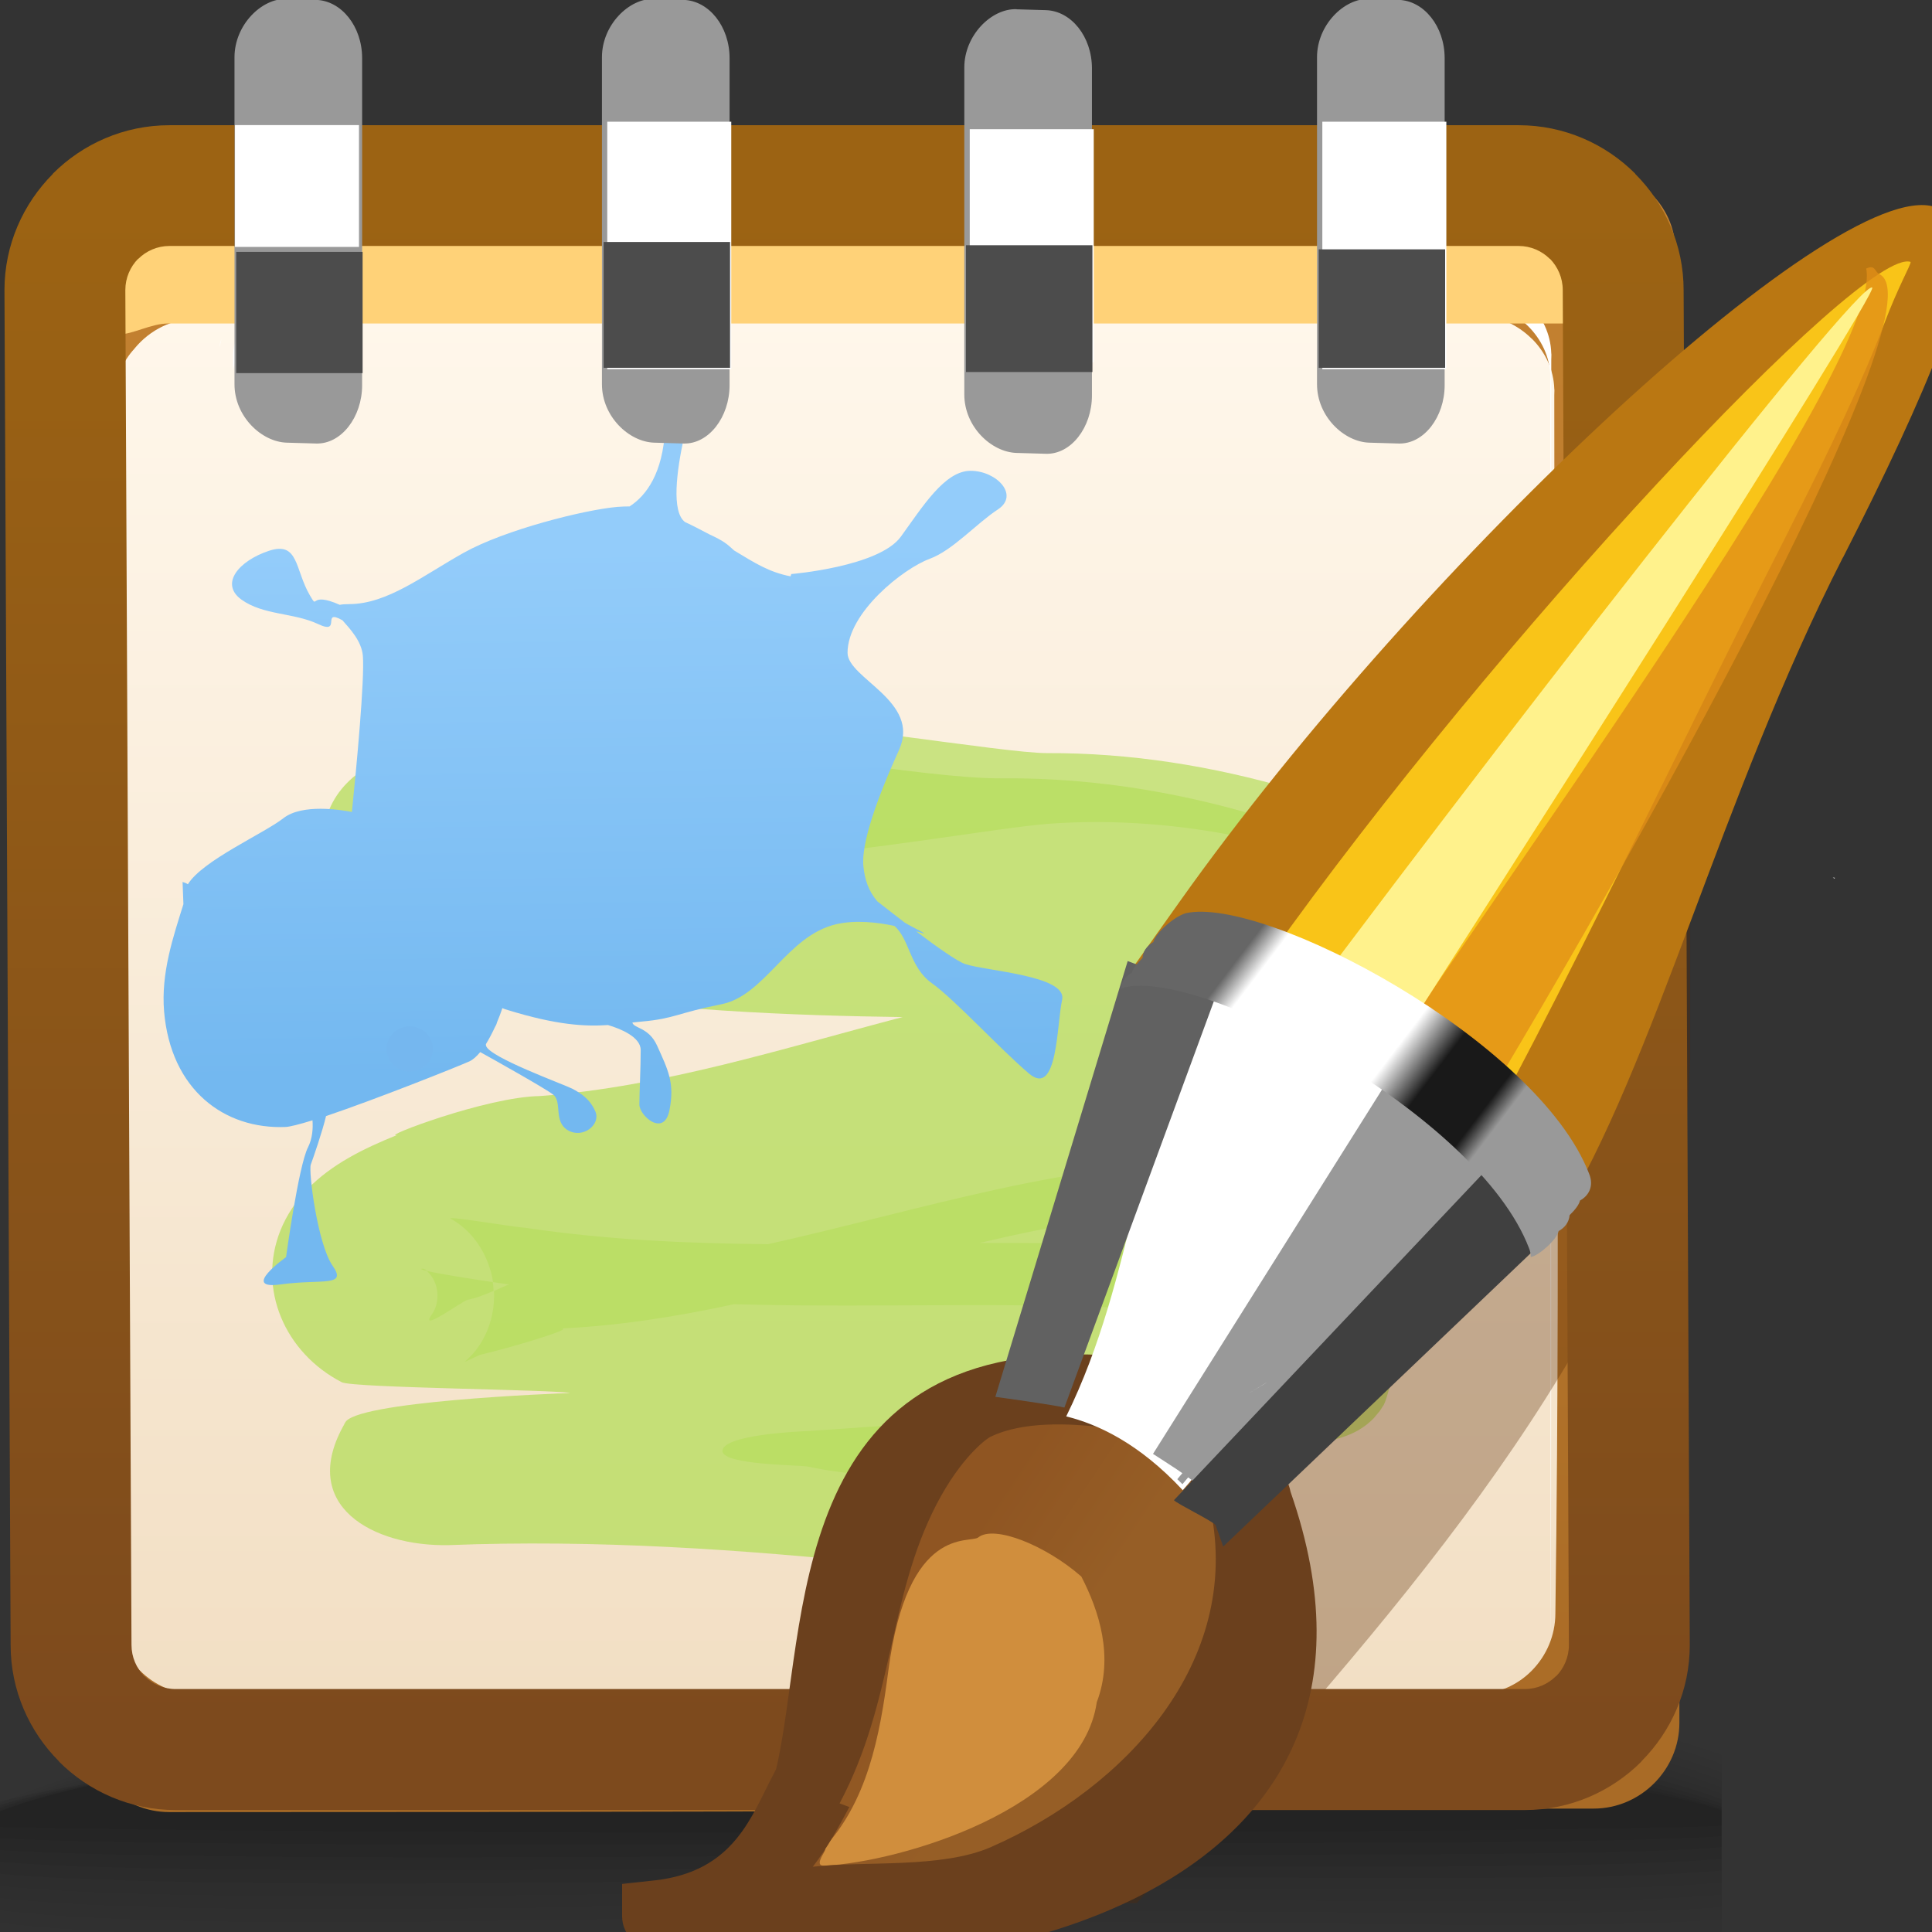 <?xml version="1.0" encoding="UTF-8" standalone="no"?>
<!-- Creator: CorelDRAW -->

<svg
   xmlns:dc="http://purl.org/dc/elements/1.1/"
   xmlns:cc="http://creativecommons.org/ns#"
   xmlns:rdf="http://www.w3.org/1999/02/22-rdf-syntax-ns#"
   xmlns:svg="http://www.w3.org/2000/svg"
   xmlns="http://www.w3.org/2000/svg"
   xmlns:xlink="http://www.w3.org/1999/xlink"
   xmlns:sodipodi="http://sodipodi.sourceforge.net/DTD/sodipodi-0.dtd"
   xmlns:inkscape="http://www.inkscape.org/namespaces/inkscape"
   xml:space="preserve"
   width="16px"
   height="16px"
   style="shape-rendering:geometricPrecision; text-rendering:geometricPrecision; image-rendering:optimizeQuality; fill-rule:evenodd; clip-rule:evenodd"
   viewBox="0 0 16 16"
   id="svg2"
   version="1.1"
   inkscape:version="0.48.1 r9760"
   sodipodi:docname="kolourpaint.svg"><rect x="0" y="0" width="16" height="16" fill="#333333" stroke="none"/><sodipodi:namedview
   pagecolor="#ffffff"
   bordercolor="#666666"
   borderopacity="1"
   objecttolerance="10"
   gridtolerance="10"
   guidetolerance="10"
   inkscape:pageopacity="0"
   inkscape:pageshadow="2"
   inkscape:window-width="640"
   inkscape:window-height="480"
   id="namedview171"
   showgrid="false"
   inkscape:zoom="18.875"
   inkscape:cx="8"
   inkscape:cy="8"
   inkscape:window-x="0"
   inkscape:window-y="24"
   inkscape:window-maximized="0"
   inkscape:current-layer="svg2" />
 <defs
   id="defs4">
  <style
   type="text/css"
   id="style6">
   
    .fil48 {fill:#4C4C4C}
    .fil43 {fill:#999999}
    .fil16 {fill:white}
    .fil21 {fill:#75B7EF}
    .fil36 {fill:#AD732B}
    .fil31 {fill:#F9C418}
    .fil35 {fill:white;fill-rule:nonzero}
    .fil39 {fill:#6B401D;fill-rule:nonzero}
    .fil32 {fill:#BA7712;fill-rule:nonzero}
    .fil42 {fill:#D9D2C1;fill-rule:nonzero}
    .fil22 {fill:#FFD278;fill-rule:nonzero}
    .fil46 {fill:#404040;fill-rule:nonzero}
    .fil45 {fill:#616161;fill-rule:nonzero}
    .fil0 {fill:black;fill-opacity:0}
    .fil24 {fill:#C4DEFF;fill-opacity:0}
    .fil1 {fill:black;fill-opacity:0.004}
    .fil2 {fill:black;fill-opacity:0.008}
    .fil3 {fill:black;fill-opacity:0.016}
    .fil4 {fill:black;fill-opacity:0.02}
    .fil5 {fill:black;fill-opacity:0.024}
    .fil6 {fill:black;fill-opacity:0.027}
    .fil7 {fill:black;fill-opacity:0.031}
    .fil25 {fill:#C4DEFF;fill-opacity:0.035}
    .fil8 {fill:black;fill-opacity:0.035}
    .fil9 {fill:black;fill-opacity:0.043}
    .fil10 {fill:black;fill-opacity:0.047}
    .fil11 {fill:black;fill-opacity:0.051}
    .fil12 {fill:black;fill-opacity:0.055}
    .fil13 {fill:black;fill-opacity:0.059}
    .fil26 {fill:#C4DEFF;fill-opacity:0.075}
    .fil27 {fill:#C4DEFF;fill-opacity:0.11}
    .fil28 {fill:#C4DEFF;fill-opacity:0.145}
    .fil29 {fill:#C4DEFF;fill-opacity:0.184}
    .fil30 {fill:#C4DEFF;fill-opacity:0.22}
    .fil20 {fill:#592A06;fill-opacity:0.322}
    .fil37 {fill:#FCB156;fill-opacity:0.439}
    .fil17 {fill:#B7DD5F;fill-opacity:0.722}
    .fil18 {fill:#B7DD5F;fill-opacity:0.78}
    .fil33 {fill:#E08F17;fill-opacity:0.78}
    .fil15 {fill:url(#id0)}
    .fil14 {fill:url(#id1)}
    .fil34 {fill:url(#id2)}
    .fil47 {fill:url(#id3)}
    .fil19 {fill:url(#id4)}
    .fil40 {fill:url(#id5)}
    .fil41 {fill:url(#id6)}
    .fil44 {fill:url(#id7)}
    .fil23 {fill:url(#id8);fill-rule:nonzero}
    .fil38 {fill:url(#id9)}
   
  </style>
  <linearGradient
   id="id0"
   gradientUnits="userSpaceOnUse"
   x1="6.89"
   y1="2.607"
   x2="6.89"
   y2="14.03">
   <stop
   offset="0"
   style="stop-color:#FFF7EB"
   id="stop9" />
   <stop
   offset="1"
   style="stop-color:#F2DFC4"
   id="stop11" />
  </linearGradient>
  <linearGradient
   id="id1"
   gradientUnits="userSpaceOnUse"
   x1="7.212"
   y1="14.677"
   x2="7.387"
   y2="1.71">
   <stop
   offset="0"
   style="stop-color:#A96B26"
   id="stop14" />
   <stop
   offset="1"
   style="stop-color:#C48231"
   id="stop16" />
  </linearGradient>
  <linearGradient
   id="id2"
   gradientUnits="userSpaceOnUse"
   x1="16.423"
   y1="1.539"
   x2="11.015"
   y2="9.336">
   <stop
   offset="0"
   style="stop-color:#FFF28C"
   id="stop19" />
   <stop
   offset="1"
   style="stop-color:#FFF28C"
   id="stop21" />
  </linearGradient>
  <linearGradient
   id="id3"
   gradientUnits="userSpaceOnUse"
   x1="10.146"
   y1="8.076"
   x2="12.344"
   y2="9.748">
   <stop
   offset="0"
   style="stop-color:#666666"
   id="stop24" />
   <stop
   offset="0.078"
   style="stop-color:white"
   id="stop26" />
   <stop
   offset="0.541"
   style="stop-color:white"
   id="stop28" />
   <stop
   offset="0.678"
   style="stop-color:#191919"
   id="stop30" />
   <stop
   offset="0.859"
   style="stop-color:#191919"
   id="stop32" />
   <stop
   offset="0.922"
   style="stop-color:#999999"
   id="stop34" />
   <stop
   offset="1"
   style="stop-color:#999999"
   id="stop36" />
  </linearGradient>
  <linearGradient
   id="id4"
   gradientUnits="userSpaceOnUse"
   x1="5.055"
   y1="4.552"
   x2="5.118"
   y2="8.89">
   <stop
   offset="0"
   style="stop-color:#93CCFA"
   id="stop39" />
   <stop
   offset="1"
   style="stop-color:#73B8F0"
   id="stop41" />
  </linearGradient>
  <linearGradient
   id="id5"
   gradientUnits="userSpaceOnUse"
   x1="10.972"
   y1="10.914"
   x2="10.981"
   y2="10.89">
   <stop
   offset="0"
   style="stop-color:white"
   id="stop44" />
   <stop
   offset="1"
   style="stop-color:#999999"
   id="stop46" />
  </linearGradient>
  <linearGradient
   id="id6"
   gradientUnits="userSpaceOnUse"
   xlink:href="#id5"
   x1="12.081"
   y1="9.878"
   x2="12.089"
   y2="9.853">
  </linearGradient>
  <linearGradient
   id="id7"
   gradientUnits="userSpaceOnUse"
   xlink:href="#id5"
   x1="10.479"
   y1="11.464"
   x2="10.487"
   y2="11.442">
  </linearGradient>
  <linearGradient
   id="id8"
   gradientUnits="userSpaceOnUse"
   x1="7.015"
   y1="1.734"
   x2="7.015"
   y2="14.291">
   <stop
   offset="0"
   style="stop-color:#9C6313"
   id="stop51" />
   <stop
   offset="1"
   style="stop-color:#7D4A1D"
   id="stop53" />
  </linearGradient>
  <linearGradient
   id="id9"
   gradientUnits="userSpaceOnUse"
   x1="6.903"
   y1="14.396"
   x2="7.88"
   y2="15.047">
   <stop
   offset="0"
   style="stop-color:#8F5522"
   id="stop56" />
   <stop
   offset="1"
   style="stop-color:#965E26"
   id="stop58" />
  </linearGradient>
 </defs>
 <g
   id="Слой_x0020_1">
  <g
   id="_43872536">
   <path
   id="_44271008"
   class="fil0"
   d="M7.055 13.83c3.795,-0.162 5.969,0.065 7.202,0.46l0 1.75 -14.277 0 0 -1.209c0.965,-0.439 2.959,-0.825 7.075,-1.001z" />
   <g
   id="g64">
    <path
   id="_44255656"
   class="fil1"
   d="M7.04 13.868c3.819,-0.158 5.998,0.092 7.217,0.504l0 1.668 -14.277 0 0 -1.168c0.953,-0.442 2.941,-0.835 7.06,-1.005z" />
    <path
   id="_44254856"
   class="fil2"
   d="M7.025 13.906c3.833,-0.152 6.025,0.12 7.232,0.547l0 1.587 -14.277 0 0 -1.13c0.946,-0.442 2.937,-0.842 7.045,-1.005z" />
    <path
   id="_27953200"
   class="fil3"
   d="M7.01 13.945c3.838,-0.145 6.051,0.149 7.247,0.588l0 1.508 -14.277 0 0 -1.097c0.945,-0.441 2.949,-0.845 7.03,-0.999z" />
    <path
   id="_44185344"
   class="fil4"
   d="M6.995 13.983c3.829,-0.137 6.073,0.178 7.262,0.625l0 1.389c-1.462,0.111 -4.167,-0.041 -7.016,0.042l-0.079 0.002 -7.052 0 -0.13 -0.016 0 -1.054c0.947,-0.437 2.978,-0.843 7.015,-0.987z" />
    <path
   id="_44927488"
   class="fil5"
   d="M6.98 14.021c3.807,-0.127 6.096,0.207 7.277,0.658l0 1.215c-1.425,0.116 -4.166,-0.027 -7.042,0.048 -3.1,0.081 -5.962,0.148 -7.235,-0.022l0 -0.931c0.955,-0.429 3.027,-0.836 7,-0.969z" />
    <path
   id="_44852136"
   class="fil6"
   d="M6.965 14.059c3.768,-0.117 6.118,0.234 7.291,0.685l0 1.048c-1.383,0.118 -4.164,-0.013 -7.067,0.054 -3.087,0.072 -5.962,0.129 -7.21,-0.029l0 -0.814c0.966,-0.419 3.094,-0.825 6.985,-0.945z" />
    <path
   id="_44665328"
   class="fil7"
   d="M6.95 14.097c3.713,-0.104 6.144,0.261 7.306,0.706l0 0.887c-1.335,0.119 -4.158,0.001 -7.093,0.06 -3.074,0.062 -5.962,0.109 -7.184,-0.035l0 -0.705c0.979,-0.406 3.182,-0.807 6.97,-0.914z" />
    <path
   id="_44147000"
   class="fil8"
   d="M6.935 14.135c3.642,-0.091 6.174,0.286 7.321,0.72l0 0.734c-1.278,0.118 -4.149,0.014 -7.118,0.065 -3.061,0.052 -5.964,0.09 -7.159,-0.039l0 -0.604c0.993,-0.391 3.288,-0.784 6.955,-0.875z" />
    <path
   id="_44392184"
   class="fil9"
   d="M6.92 14.174c3.553,-0.076 6.214,0.308 7.336,0.726l0 0.591c-1.212,0.113 -4.137,0.027 -7.143,0.069 -3.049,0.042 -5.968,0.069 -7.133,-0.044l0 -0.51c1.007,-0.373 3.413,-0.756 6.94,-0.831z" />
    <path
   id="_44609656"
   class="fil10"
   d="M6.906 14.212c3.447,-0.059 6.267,0.329 7.351,0.724l0 0.457c-1.134,0.104 -4.118,0.039 -7.168,0.071 -3.037,0.032 -5.975,0.049 -7.109,-0.046l0 -0.424c1.019,-0.353 3.555,-0.723 6.926,-0.781z" />
    <path
   id="_44177584"
   class="fil11"
   d="M6.89 14.25c3.327,-0.041 6.343,0.346 7.367,0.713l0 0.334c-1.036,0.09 -4.092,0.048 -7.195,0.07 -3.025,0.022 -5.982,0.028 -7.082,-0.047l0 -0.344c1.029,-0.33 3.713,-0.686 6.91,-0.725z" />
    <path
   id="_44258464"
   class="fil12"
   d="M6.875 14.288c3.194,-0.021 6.452,0.362 7.381,0.695l0 0.223c-0.91,0.069 -4.053,0.054 -7.22,0.065 -3.014,0.011 -5.993,0.007 -7.057,-0.047l0 -0.271c1.035,-0.306 3.886,-0.644 6.895,-0.664z" />
   </g>
   <path
   id="_44564336"
   class="fil13"
   d="M6.86 14.326c3.056,0 6.621,0.376 7.397,0.669l0 0.125c-1.411,0.072 -12.141,0.072 -14.277,0.01l0 -0.205c1.035,-0.28 4.073,-0.598 6.88,-0.598z" />
  </g>
  <path
   class="fil14"
   d="M0.693 3.662l-0.002 -1.582c0,-0.156 0.063,-0.298 0.167,-0.41 0.133,-0.158 0.335,-0.259 0.56,-0.259l11.713 -0.03c0.399,-0.001 0.748,0.311 0.743,0.698 -0.007,0.537 0.034,1.079 0.034,1.601l0 10.588c0,0.387 -0.32,0.71 -0.71,0.71 -4.679,0 -3.816,0.029 -11.796,0.029 -0.39,0 -0.71,-0.319 -0.71,-0.71l0 -10.587c0,-0.016 0.001,-0.032 0.002,-0.048z"
   id="path79" />
  <path
   class="fil15"
   d="M0.853 3.171c-0.001,-0.019 0.004,-0.042 0.014,-0.067 -0.005,0.022 -0.01,0.044 -0.014,0.067zm0.109 0.076l0.002 -0.005 -0.002 -0.001c0.004,-0.062 0.017,-0.121 0.038,-0.175 0.026,-0.066 0.065,-0.126 0.114,-0.179l0.002 -0.003c0.063,-0.076 0.141,-0.138 0.231,-0.181 0.086,-0.041 0.183,-0.064 0.285,-0.064l10.569 -0.033 0.039 0.001c0.17,0.009 0.329,0.083 0.444,0.197l0.001 0c0.111,0.109 0.182,0.256 0.187,0.417l0 0 0.001 0.008 0 0.008 -0.001 0.036 0 0.001 0 0.019 0 0.019 0 0.018c0,3.571 0.058,6.46 0.009,10.03 0,0.184 -0.074,0.351 -0.193,0.473l0 0c-0.118,0.121 -0.281,0.196 -0.46,0.196l-10.61 0c-0.179,0 -0.342,-0.075 -0.461,-0.196 -0.118,-0.122 -0.192,-0.289 -0.192,-0.473 0.045,-3.596 -0.011,-6.499 -0.003,-10.095l0.001 -0.02z"
   id="path81" />
  <path
   class="fil16"
   d="M1.82 2.873c-0.001,-0.019 0.004,-0.042 0.014,-0.066 -0.005,0.022 -0.01,0.044 -0.014,0.066zm0.109 0.077l0.003 -0.005 -0.003 -0.001c0.003,-0.061 0.016,-0.121 0.038,-0.175 0.027,-0.065 0.065,-0.127 0.113,-0.179l0.002 -0.002c0.063,-0.076 0.141,-0.138 0.231,-0.18 0.087,-0.041 0.183,-0.064 0.285,-0.064l9.579 -0.033 0.039 0.001c0.17,0.01 0.328,0.083 0.444,0.198l0 0c0.111,0.109 0.182,0.255 0.187,0.416l0 0 0.001 0.009 0 0.007 -0.001 0.036 0 0.002 0 0.018 0 0.019 0 0.019c0,16.705 -0.008,10.854 -0.008,0.189l0 -0.019 0 -0.019 0 -0.019 0 -0.001 0.001 -0.035 0 -0.008 0 -0.008 0 -0.001c-0.005,-0.16 -0.076,-0.307 -0.187,-0.416l0 0c-0.116,-0.114 -0.274,-0.188 -0.444,-0.197l-0.039 -0.001 -9.578 0.032c-0.101,0 -0.198,0.023 -0.284,0.065 -0.09,0.042 -0.169,0.104 -0.232,0.18l-0.002 0.002c-0.048,0.053 -0.087,0.113 -0.113,0.179 -0.014,0.035 -0.024,0.072 -0.031,0.109l0 -0.097 0.001 -0.02z"
   id="path83" />
  <g
   id="_44792776">
   <path
   id="_44792800"
   class="fil17"
   d="M10.706 6.536c0.484,0.143 0.954,0.331 1.404,0.561 0.24,0.135 0.473,0.283 0.669,0.481 0.104,0.106 0.196,0.224 0.266,0.356 0.09,0.171 0.143,0.36 0.147,0.554 0.004,0.208 -0.046,0.414 -0.146,0.596 -0.078,0.141 -0.183,0.264 -0.305,0.367 -0.169,0.139 -0.365,0.238 -0.57,0.31 -0.631,0.218 -1.336,0.263 -1.998,0.256 -0.699,-0.007 -1.382,0.116 -2.061,0.277 0.646,-0.003 1.291,0.007 1.934,0.069 0.227,0.006 0.475,0.143 0.679,0.232 0.207,0.09 0.45,0.179 0.62,0.336l0.005 0.005c0.021,0.02 0.041,0.04 0.061,0.063 0.045,0.056 0.079,0.121 0.1,0.19 0.02,0.066 0.027,0.136 0.022,0.205 -0.008,0.02 -0.047,0.194 -0.073,0.24l-0.033 0.051 -0.052 0.062c-0.035,0.036 -0.076,0.068 -0.12,0.094 -0.069,0.041 -0.145,0.066 -0.223,0.086 -0.141,0.031 -0.284,0.05 -0.427,0.07 -0.438,0.048 -0.878,0.084 -1.318,0.116 -0.827,0.06 -1.78,0.209 -2.604,0.031 -0.079,-0.011 -0.681,-0.013 -0.7,-0.123 -0.012,-0.138 0.631,-0.167 0.7,-0.169 0.85,-0.056 1.699,-0.126 2.547,-0.209 0.43,-0.043 0.861,-0.088 1.29,-0.143 0.126,-0.018 0.253,-0.037 0.378,-0.064 0.032,-0.008 0.066,-0.016 0.096,-0.032 0.006,-0.004 0.012,-0.008 0.018,-0.013l0.001 -0.001 0.001 -0c0.001,-0.001 0.002,-0.002 0.002,-0.003 0.001,-0.001 0.002,-0.002 0.002,-0.003l0.001 -0.001 0 -0.001c0.001,-0.001 0.001,-0.002 0.002,-0.003 0.001,-0.002 0.002,-0.004 0.003,-0.006 0.001,-0.002 0.002,-0.004 0.003,-0.007 0.001,-0.002 0.001,-0.004 0.001,-0.006 0.001,-0.008 0.001,-0.015 -0.001,-0.022 -0.002,-0.007 -0.005,-0.012 -0.009,-0.018 -0.006,-0.008 -0.013,-0.012 -0.021,-0.017 -0.102,-0.111 -0.325,-0.171 -0.46,-0.229 -0.157,-0.067 -0.352,-0.183 -0.525,-0.194 -1.306,-0.123 -2.623,-0.041 -3.933,-0.079 -0.474,0.102 -0.951,0.179 -1.437,0.201 0.141,-0.007 -0.389,0.153 -0.665,0.218l-0.045 0.02 -0.056 0.026c-0.007,0.003 -0.019,0.011 -0.026,0.012l0.064 -0.064c0.056,-0.063 0.099,-0.137 0.129,-0.215 0.037,-0.098 0.053,-0.203 0.048,-0.308l0.123 -0.054 -0.131 -0.019c-0.003,-0.022 -0.007,-0.043 -0.012,-0.063 -0.031,-0.129 -0.094,-0.249 -0.186,-0.345 -0.044,-0.045 -0.095,-0.086 -0.151,-0.116 -0.062,-0.031 0.492,0.065 0.637,0.077 0.66,0.097 1.324,0.127 1.989,0.133 1.266,-0.282 2.512,-0.699 3.814,-0.685 0.617,0.008 1.278,-0.031 1.864,-0.24 0.16,-0.057 0.315,-0.132 0.446,-0.242 0.083,-0.07 0.155,-0.154 0.208,-0.251 0.003,-0.007 0.007,-0.013 0.011,-0.02 0.057,-0.113 0.086,-0.24 0.083,-0.367 -0.004,-0.129 -0.04,-0.254 -0.101,-0.367 -0.052,-0.095 -0.119,-0.181 -0.196,-0.257 -0.16,-0.156 -0.352,-0.277 -0.548,-0.382 -1.015,-0.482 -2.144,-0.754 -3.27,-0.67 -0.908,0.079 -3.865,0.717 -4.646,-0.066 -1.604,-1.62 3.914,-0.52 4.646,-0.52 0.689,-0.003 1.375,0.107 2.037,0.301zm-6.618 4.154c-0.001,-0.024 -0.004,-0.048 -0.007,-0.072 -0.2,-0.029 -0.443,-0.069 -0.545,-0.092l0.011 0.011c0.034,0.035 0.057,0.079 0.068,0.125 0.013,0.055 0.01,0.114 -0.009,0.167 -0.009,0.025 -0.022,0.047 -0.037,0.067 -0.086,0.133 0.24,-0.108 0.303,-0.132 0.064,-0.011 0.138,-0.04 0.215,-0.073zm7.443 0.702c-0.001,0.013 -0.002,0.026 -0.004,0.039 0.006,-0.037 0.007,-0.047 0.004,-0.039zm-0.004 0.039l-0.001 0.004 0.001 -0.004zm-7.991 -0.906c-0.047,-0.011 -0.063,-0.018 -0.028,-0.018 0.01,0.004 0.02,0.011 0.028,0.018z" />
  </g>
  <g
   id="_71801656">
   <path
   id="_71801680"
   class="fil18"
   d="M11.911 7.392c0.122,0.079 0.238,0.166 0.342,0.265 0.108,0.103 0.203,0.219 0.276,0.348 0.096,0.171 0.152,0.361 0.157,0.555 0.004,0.209 -0.05,0.417 -0.156,0.6 -0.082,0.141 -0.192,0.264 -0.322,0.367 -0.171,0.135 -0.371,0.23 -0.58,0.301 -0.507,0.168 -1.062,0.227 -1.603,0.24 0.103,0.039 0.203,0.082 0.297,0.119 0.224,0.089 0.469,0.177 0.655,0.329l0.003 0.002 0.003 0.003 0.009 0.007 0.003 0.002 0.004 0.003 0.024 0.022 -0.001 -0.001c0.021,0.02 0.042,0.041 0.062,0.063 0.065,0.077 0.115,0.165 0.145,0.259 0.031,0.099 0.042,0.203 0.031,0.305 -0.004,-0.004 -0.05,0.188 -0.09,0.277 -0.025,0.033 -0.103,0.148 -0.135,0.179 -0.05,0.049 -0.107,0.092 -0.169,0.127 -0.087,0.049 -0.182,0.082 -0.28,0.106 -0.139,0.033 -0.283,0.054 -0.425,0.074 -0.414,0.053 -0.831,0.094 -1.246,0.132 -0.521,0.047 -1.053,0.105 -1.583,0.13l0.116 0.029c0.226,0.043 2.689,0.688 2.71,0.946 -0.03,0.365 -2.603,-0.216 -2.819,-0.225 -1.201,-0.126 -2.413,-0.207 -3.621,-0.16 -0.624,0.014 -1.259,-0.324 -0.861,-1.011 0.06,-0.179 1.753,-0.246 1.864,-0.248 -0.101,-0.029 -1.797,-0.042 -1.891,-0.09 -0.471,-0.244 -0.701,-0.772 -0.507,-1.259 0.051,-0.125 0.127,-0.24 0.222,-0.339 0.202,-0.209 0.472,-0.34 0.743,-0.449 -0.145,0.023 0.74,-0.317 1.184,-0.323 1.031,-0.078 2.01,-0.395 3.003,-0.654 -1.73,-0.024 -4.863,-0.159 -4.805,-1.398 -0.027,-1.712 4.328,-0.571 5.627,-0.579 1.141,-0.01 2.275,0.279 3.292,0.762 0.111,0.058 0.22,0.118 0.325,0.185zm-0.653 3.789l-0.005 0.034c0.004,-0.023 0.005,-0.033 0.005,-0.034zm-0.09 0.277c-0.005,0.01 -0.009,0.019 -0.013,0.025 0.024,-0.039 0.025,-0.042 0.013,-0.025zm-8.313 0.326c0.007,-0.013 0.005,-0.009 -0.014,0.02l0.014 -0.02zm-0.014 0.02l-0.005 0.008 0.005 -0.008zm7.257 -1.428c0.018,-0.005 0.037,-0.011 0.054,-0.018 0.001,-0 0.001,-0.001 0.002,-0.001 -0.007,0 -0.017,0.005 -0.024,0.007l-0.032 0.012z" />
  </g>
  <path
   class="fil19"
   d="M2.913 6.724c-0.088,-0.017 -0.41,-0.07 -0.566,0.052 -0.162,0.127 -0.67,0.35 -0.791,0.547 -0.014,-0.009 -0.029,-0.015 -0.044,-0.019l0.007 0.184c-0.084,0.269 -0.187,0.57 -0.16,0.889 0.055,0.645 0.495,0.978 1.009,0.956 0.033,-0.002 0.113,-0.022 0.22,-0.055 0.005,0.069 -0.001,0.152 -0.037,0.223 -0.079,0.154 -0.182,0.91 -0.182,0.91 0,0 -0.385,0.273 -0.045,0.226 0.34,-0.047 0.555,0.024 0.431,-0.154 -0.125,-0.178 -0.202,-0.785 -0.181,-0.839 0.02,-0.054 0.098,-0.28 0.126,-0.401 0.417,-0.141 1.072,-0.402 1.187,-0.453 0.029,-0.013 0.06,-0.041 0.09,-0.077 0.118,0.065 0.535,0.299 0.603,0.351 0.079,0.059 0,0.225 0.124,0.297 0.125,0.071 0.272,-0.048 0.227,-0.155 -0.045,-0.106 -0.124,-0.154 -0.192,-0.19 -0.068,-0.035 -0.691,-0.261 -0.714,-0.356 -0.001,-0.004 -0.001,-0.009 -0.001,-0.013 0.026,-0.042 0.051,-0.09 0.075,-0.141 0.008,-0.013 0.014,-0.026 0.016,-0.037 0.016,-0.039 0.032,-0.079 0.045,-0.12 0.015,0.006 0.03,0.012 0.046,0.016 0.402,0.124 0.638,0.137 0.829,0.124 0.099,0.029 0.271,0.097 0.271,0.207 0,0.154 -0.011,0.356 -0.011,0.451 0,0.094 0.204,0.273 0.249,0.048 0.045,-0.226 -0.011,-0.333 -0.102,-0.535 -0.07,-0.155 -0.193,-0.141 -0.205,-0.192l0.079 -0.008c0.271,-0.024 0.294,-0.071 0.657,-0.143 0.363,-0.071 0.544,-0.568 0.952,-0.663 0.16,-0.037 0.341,-0.016 0.482,0.014 0.129,0.113 0.124,0.342 0.311,0.475 0.187,0.133 0.566,0.546 0.804,0.748 0.238,0.202 0.229,-0.409 0.274,-0.611 0.045,-0.202 -0.635,-0.238 -0.805,-0.297 -0.065,-0.023 -0.229,-0.138 -0.405,-0.271 0.088,0.026 0.101,0.032 -0.028,-0.035 -0.023,-0.012 -0.045,-0.024 -0.065,-0.036 -0.079,-0.06 -0.157,-0.122 -0.228,-0.177 -0.075,-0.089 -0.102,-0.179 -0.114,-0.284 -0.023,-0.19 0.113,-0.569 0.295,-0.971 0.181,-0.402 -0.427,-0.59 -0.427,-0.803 0,-0.333 0.462,-0.698 0.68,-0.778 0.192,-0.071 0.384,-0.29 0.565,-0.409 0.181,-0.119 -0.011,-0.32 -0.226,-0.32 -0.215,0 -0.397,0.297 -0.578,0.546 -0.181,0.249 -0.907,0.309 -0.907,0.309l-0.006 0.019c-0.18,-0.035 -0.296,-0.111 -0.467,-0.214 -0.06,-0.055 -0.085,-0.078 -0.206,-0.134 -0.077,-0.041 -0.141,-0.074 -0.2,-0.101 -0.116,-0.084 -0.07,-0.425 -0.01,-0.701 0.146,0.035 0.322,-0.377 0.322,-0.547 0,-0.171 -0.132,-0.315 -0.295,-0.315 -0.163,0 -0.295,0.141 -0.295,0.315 0,0.158 0.006,0.386 0.112,0.48 -0.02,0.364 -0.154,0.547 -0.294,0.638 -0.032,-0 -0.067,0.001 -0.103,0.004 -0.272,0.024 -0.929,0.189 -1.269,0.379 -0.339,0.189 -0.634,0.426 -0.951,0.426 -0.033,0 -0.059,0.002 -0.077,0.006 -0.264,-0.117 -0.172,0.051 -0.248,-0.079 -0.125,-0.214 -0.091,-0.451 -0.34,-0.368 -0.249,0.083 -0.408,0.273 -0.226,0.404 0.181,0.13 0.433,0.107 0.634,0.202 0.201,0.095 0.022,-0.133 0.202,-0.031 0.065,0.073 0.158,0.173 0.169,0.293 0.016,0.192 -0.053,0.927 -0.091,1.297z"
   id="path89" />
  <path
   class="fil20"
   d="M9.413 15.762c2,-2.243 3.679,-4.054 4.562,-6.579l0.022 -0.406 0 -1.119 -0.058 -0.707 -5.353 8.207 -0.376 0.603 1.203 0z"
   id="path91" />
  <ellipse
   class="fil21"
   cx="3.393"
   cy="8.687"
   rx="0.192"
   ry="0.187"
   id="ellipse93" />
  <path
   class="fil22"
   d="M0.312 3.113c-0.037,-0.618 0.366,-1.196 1.047,-1.196l12.199 0 0.017 0 0.002 0.001c0.04,0.001 0.079,0.003 0.117,0.007l0.012 0.236 0.022 0.002 0.044 0.859 -0.082 -0.005 0 0.001 -0.017 0 -0.602 -0.339 -11.678 0c-0.141,0 -0.293,0.09 -0.406,0.09 -0.204,0.096 -0.411,0.303 -0.497,0.516l0.001 0.001c-0.034,0.087 -0.054,0.183 -0.054,0.281l-0.091 -0.065c-0.003,-0.052 -0.003,-0.103 0,-0.153l-0.003 -0.062 -0.031 -0.023c-0.003,-0.051 -0.003,-0.103 0,-0.153z"
   id="path95" />
  <path
   class="fil23"
   d="M1.403 1.037l11.174 0c0.376,0 0.718,0.154 0.965,0.401l0 0.002c0.247,0.247 0.401,0.588 0.401,0.963l0.051 11.221c0,0.375 -0.154,0.715 -0.401,0.963l0 0.002c-0.247,0.247 -0.589,0.401 -0.965,0.401l-11.174 0c-0.376,0 -0.718,-0.154 -0.965,-0.401l0 -0.002c-0.247,-0.247 -0.401,-0.588 -0.401,-0.963l-0.051 -11.221c0,-0.375 0.154,-0.715 0.401,-0.963l0 -0.002c0.247,-0.247 0.589,-0.401 0.965,-0.401zm11.174 1l-11.174 0c-0.1,0 -0.192,0.041 -0.258,0.107l-0.001 -0.001c-0.065,0.066 -0.106,0.158 -0.106,0.259l0.051 11.221c0,0.101 0.041,0.192 0.106,0.259l0.001 -0.001c0.066,0.066 0.158,0.107 0.258,0.107l11.174 0c0.1,0 0.192,-0.041 0.258,-0.107l0.001 0.001c0.065,-0.066 0.106,-0.158 0.106,-0.259l-0.051 -11.221c0,-0.101 -0.041,-0.192 -0.106,-0.259l-0.001 0.001c-0.066,-0.066 -0.158,-0.107 -0.258,-0.107z"
   id="path97" />
  <g
   id="_45684912">
   <path
   id="_45821768"
   class="fil24"
   d="M11.184 7.006l-1.936 2.811c0.663,0.452 1.425,0.745 2.224,0.851l1.063 -3.414c-0.475,0.112 -0.963,0.012 -1.351,-0.248z" />
   <g
   id="g101">
    <path
   id="_45870560"
   class="fil25"
   d="M11.244 7.044l-1.872 2.854c0.59,0.378 1.253,0.633 1.946,0.747l1.074 -3.364c-0.405,0.06 -0.811,-0.03 -1.149,-0.237z" />
    <path
   id="_44939904"
   class="fil26"
   d="M11.303 7.079l-1.805 2.897c0.513,0.308 1.077,0.526 1.666,0.641l1.089 -3.321c-0.334,0.021 -0.664,-0.057 -0.949,-0.217z" />
    <path
   id="_72036320"
   class="fil27"
   d="M11.364 7.112l-1.738 2.939c0.433,0.243 0.899,0.423 1.384,0.534l1.105 -3.286c-0.263,-0.005 -0.52,-0.07 -0.751,-0.187z" />
    <path
   id="_45179480"
   class="fil28"
   d="M11.426 7.142l-1.668 2.981c0.349,0.183 0.718,0.326 1.1,0.425l1.123 -3.256c-0.193,-0.019 -0.381,-0.069 -0.555,-0.15z" />
    <path
   id="_44214040"
   class="fil29"
   d="M11.487 7.169l-1.595 3.022c0.261,0.128 0.534,0.233 0.813,0.315l1.143 -3.232c-0.124,-0.022 -0.245,-0.058 -0.361,-0.105z" />
   </g>
   <path
   id="_45181400"
   class="fil30"
   d="M11.548 7.192l-1.521 3.062c0.171,0.078 0.347,0.146 0.526,0.205l1.166 -3.213c-0.058,-0.014 -0.115,-0.032 -0.171,-0.053z" />
  </g>
  <path
   class="fil31"
   d="M11.11 10.43c0.058,-0.094 0.493,0.096 0.567,-0.025 1.374,-2.235 4.842,-8.163 4.27,-8.455 -0.606,-0.31 -3.988,3.652 -5.962,6.424 -0.242,0.34 0.336,1.184 0.128,1.469 0.002,0.019 -0.076,0.175 -0.072,0.194 0.45,-0.014 1.141,0.062 1.413,0.696l-0.344 -0.304z"
   id="path109" />
  <path
   class="fil32"
   d="M11.747 10.032l0.058 0.009c0.025,0.004 0.028,0.043 0.031,0.076l0.024 0.028 0.004 -0.005 0 -0.001c0.812,-1.32 1.952,-3.791 2.953,-5.75l-0.001 0c0.343,-0.673 0.624,-1.27 0.788,-1.707 0.118,-0.313 0.222,-0.489 0.219,-0.513 -0.399,-0.13 -3.442,3.122 -5.315,5.758l-0.253 0.615c-0.087,0.123 -0.003,0.362 -0.025,0.563 -0.02,0.173 0.239,0.545 0.183,0.696 0.158,0.016 0.325,0.048 0.486,0.108 0.159,0.058 0.713,0.007 0.847,0.124zm1.153 0.087c-0.071,0.116 -0.784,0.436 -0.899,0.442l-0.313 0.225 -0.745 -0.169 -0.157 -0.139 0.037 -0.059 -0.096 -0.04c-0.226,-0.083 -0.479,-0.096 -0.679,-0.09l-0.217 0.007 -0.037 -0.213c-0.014,-0.077 0.021,-0.163 0.055,-0.242l-0.001 -0.001 0.002 0.001 0.021 0.009 0.04 -0.151c0.061,-0.084 -0.196,-0.463 -0.176,-0.646 0.029,-0.265 -0.58,-0.722 -0.417,-0.95l0.455 -0.641c1.995,-2.809 5.535,-6.118 6.288,-5.733l0.015 0.008 0.006 0.004 0.002 0.001c0.235,0.143 0.204,0.546 -0.011,1.118 -0.174,0.462 -0.461,1.074 -0.81,1.757l-0.001 0c-1.016,1.99 -1.55,4.186 -2.361,5.505l-0.001 -0.001zm-3.036 -0.246l0.007 -0.025 -0.021 -0.009c0.007,0.012 0.02,0.081 0.014,0.034zm-0.015 -0.035l0.001 0.001"
   id="path111" />
  <path
   class="fil33"
   d="M11.113 10.466c0.124,-0.2 0.521,-0.251 0.704,-0.546 1.492,-2.402 4.285,-7.375 3.75,-7.648 -0.047,-0.024 -0.033,-0.083 -0.112,-0.048 0.17,0.831 -3.665,5.943 -4.873,7.899 0.05,0.071 -0.005,0.871 0.876,0.471l-0.345 -0.127z"
   id="path113" />
  <path
   class="fil34"
   d="M10.914 9.678c1.448,-2.245 4.645,-7.255 4.591,-7.296 -0.106,-0.08 -3.215,3.911 -5.132,6.503 0.289,0.07 0.433,0.543 0.541,0.793z"
   id="path115" />
  <polygon
   class="fil35"
   points="15.194,7.276 15.195,7.271 15.195,7.269 15.178,7.268 "
   id="polygon117" />
  <path
   class="fil36"
   d="M5.46 15.602c-0.013,0.016 1.432,0.115 2.457,-0.336 0.531,-0.233 1.286,-0.745 1.514,-1.348 0.408,-1.076 -0.283,-2.402 -1.653,-1.738 -0.073,0.035 -0.672,0.456 -0.817,1.572 -0.051,0.389 -0.136,0.632 -0.308,0.954 -0.209,0.389 -0.419,0.812 -1.193,0.897z"
   id="path119" />
  <path
   class="fil37"
   d="M5.477 15.786c-0.014,0.017 1.569,0.113 2.688,-0.38 0.579,-0.255 1.404,-0.814 1.653,-1.473 0.446,-1.175 -0.308,-2.623 -1.804,-1.898 -0.08,0.039 -0.734,0.497 -0.893,1.716 -0.056,0.425 -0.148,0.69 -0.336,1.042 -0.228,0.424 -0.464,0.899 -1.308,0.992z"
   id="path121" />
  <path
   class="fil38"
   d="M5.504 15.801c-0.005,0.007 0.014,0.016 0.385,0.008 -0.077,0.02 -0.136,-0.014 -0.223,-0.009 0.577,0 1.632,-0.012 2.411,-0.355 0.58,-0.255 1.498,-0.471 1.748,-1.13 0.292,-0.77 0.816,-1.879 0.207,-2.195 -0.002,-0.03 -0.621,-0.34 -0.594,-0.333 -0.32,-0.166 -0.962,-0.369 -1.477,-0.119 -0.079,0.038 -0.734,0.867 -0.892,2.085 -0.122,0.939 -0.184,1.576 -1.564,2.047zm1.304 -0.48c0.375,-0.393 0.478,-0.939 0.549,-1.486 0.159,-1.218 0.677,-1.048 0.745,-1.103 0.131,-0.105 0.556,0.064 0.853,0.324 0.147,0.284 0.271,0.665 0.128,1.041 -0.126,0.883 -1.63,1.324 -2.254,1.354 -0.12,0.006 0.075,-0.186 -0.022,-0.13z"
   id="path123" />
  <path
   class="fil39"
   d="M5.523 16.175c-0.238,-0.014 -0.371,-0.145 -0.371,-0.307l0 -0.266 0.266 -0.029c0.669,-0.073 0.806,-0.539 0.993,-0.89l0.016 -0.03c0.273,-1.157 0.055,-3.57 2.709,-3.431 0.351,0.036 0.64,0.191 0.858,0.422l-0.001 0.001c0.209,0.222 0.629,0.389 0.695,0.71 1.169,3.358 -2.696,4.201 -4.903,3.828l-0.001 0c-0.117,-0.001 -0.206,-0.006 -0.261,-0.009zm1.204 -0.715c0.432,-0.05 1.072,0.016 1.481,-0.164 1.121,-0.492 2.076,-1.537 1.818,-2.794 -0.044,-0.215 -0.329,-0.31 -0.461,-0.449l-0.001 0c-0.124,-0.131 -0.289,-0.22 -0.484,-0.239l-0.001 0c-0.201,-0.02 -0.597,-0.05 -0.874,0.084l-0.001 0c-0.035,0.017 -0.244,0.168 -0.448,0.56 -0.405,0.782 -0.349,1.622 -0.803,2.477l0.081 0.03c-0.089,0.166 -0.181,0.338 -0.304,0.496z"
   id="path125" />
  <path
   class="fil40"
   d="M10.837 10.988c0.093,-0.057 0.19,-0.115 0.279,-0.171 -0.093,0.057 -0.19,0.115 -0.279,0.171z"
   id="path127" />
  <path
   class="fil41"
   d="M11.934 9.953c0.101,-0.058 0.206,-0.118 0.302,-0.176 -0.101,0.059 -0.205,0.118 -0.302,0.176z"
   id="path129" />
  <polygon
   class="fil42"
   points="10.554,8.63 10.408,8.77 10.469,8.74 "
   id="polygon131" />
  <path
   class="fil16"
   d="M9.794 12.342c0.849,-0.97 1.502,-1.871 2.383,-2.852 -0.258,-0.671 -1.764,-1.466 -2.158,-1.377 -0.608,1.189 -0.614,2.449 -1.189,3.617 0.259,0.064 0.602,0.221 0.965,0.611z"
   id="path133" />
  <path
   class="fil43"
   d="M9.549 12.04l2.025 -3.221c0.213,0.137 0.901,0.687 1.051,0.87l-2.669 2.642c-0.112,-0.108 -0.302,-0.221 -0.408,-0.291z"
   id="path135" />
  <path
   class="fil43"
   d="M9.793 12.291c0.819,-0.974 1.379,-1.726 2.209,-2.668 -0.011,-0.016 -0.022,-0.033 -0.035,-0.049 -0.835,0.943 -1.397,1.7 -2.217,2.676l0.042 0.041z"
   id="path137" />
  <path
   class="fil44"
   d="M10.325 11.55c0.105,-0.064 0.215,-0.13 0.316,-0.193 -0.106,0.065 -0.215,0.13 -0.316,0.193z"
   id="path139" />
  <path
   class="fil45"
   d="M10.073 8.237l-1.258 3.42c-0.073,-0.02 -0.513,-0.081 -0.572,-0.089l1.096 -3.609 0.734 0.278z"
   id="path141" />
  <path
   class="fil46"
   d="M12.975 10.094l-2.845 2.714 -0.063 -0.178c-0.031,-0.037 -0.314,-0.173 -0.345,-0.206l2.779 -2.938 0.474 0.607z"
   id="path143" />
  <path
   class="fil47"
   d="M12.999 10.063c0.043,-0.041 0.079,-0.087 0.086,-0.121 0.069,-0.037 0.118,-0.116 0.076,-0.22 -0.425,-1.106 -2.693,-2.307 -3.342,-2.159 -0.111,0.035 -0.254,0.174 -0.267,0.238 -0.059,0.036 -0.088,0.082 -0.09,0.132 -0.046,0.045 -0.081,0.091 -0.087,0.121 -0.06,0.036 -0.089,0.084 -0.09,0.134l0.034 -0.012c0.649,-0.149 2.918,1.053 3.343,2.159 0.011,0.026 0.015,0.051 0.015,0.075 0.065,-0.01 0.215,-0.142 0.231,-0.215 0.048,-0.026 0.086,-0.071 0.091,-0.132z"
   id="path145" />
  <path
   class="fil43"
   d="M2.375 -0.008l0.242 0.007c0.21,0.006 0.382,0.219 0.382,0.483l0 2.708c0,0.264 -0.173,0.49 -0.382,0.483l-0.242 -0.007c-0.209,-0.006 -0.433,-0.217 -0.433,-0.484l0 -2.708c0,-0.266 0.223,-0.49 0.433,-0.483z"
   id="path147" />
  <rect
   class="fil16"
   x="1.946"
   y="1.036"
   width="1.027"
   height="1.009"
   id="rect149" />
  <rect
   class="fil48"
   x="1.956"
   y="2.086"
   width="1.047"
   height="1.004"
   id="rect151" />
  <path
   class="fil43"
   d="M5.418 -0.008l0.242 0.007c0.21,0.006 0.382,0.219 0.382,0.483l0 2.708c0,0.264 -0.173,0.49 -0.382,0.483l-0.242 -0.007c-0.209,-0.006 -0.433,-0.217 -0.433,-0.484l0 -2.708c0,-0.266 0.223,-0.49 0.433,-0.483z"
   id="path153" />
  <rect
   class="fil16"
   x="5.029"
   y="1.008"
   width="1.027"
   height="2.049"
   id="rect155" />
  <rect
   class="fil48"
   x="4.999"
   y="2.004"
   width="1.047"
   height="1.042"
   id="rect157" />
  <path
   class="fil43"
   d="M8.419 0.077l0.242 0.007c0.21,0.006 0.382,0.219 0.382,0.483l0 2.708c0,0.264 -0.173,0.49 -0.382,0.483l-0.242 -0.007c-0.209,-0.006 -0.433,-0.217 -0.433,-0.484l0 -2.708c0,-0.265 0.223,-0.49 0.433,-0.483z"
   id="path159" />
  <rect
   class="fil16"
   x="8.031"
   y="1.07"
   width="1.027"
   height="1.93"
   id="rect161" />
  <rect
   class="fil48"
   x="8"
   y="2.031"
   width="1.047"
   height="1.05"
   id="rect163" />
  <path
   class="fil43"
   d="M11.34 -0.008l0.242 0.007c0.21,0.006 0.382,0.219 0.382,0.483l0 2.708c0,0.264 -0.173,0.49 -0.382,0.483l-0.242 -0.007c-0.209,-0.006 -0.433,-0.217 -0.433,-0.484l0 -2.708c0,-0.266 0.223,-0.49 0.433,-0.483z"
   id="path165" />
  <rect
   class="fil16"
   x="10.951"
   y="1.008"
   width="1.027"
   height="2.049"
   id="rect167" />
  <rect
   class="fil48"
   x="10.921"
   y="2.065"
   width="1.047"
   height="0.981"
   id="rect169" />
 </g>
</svg>